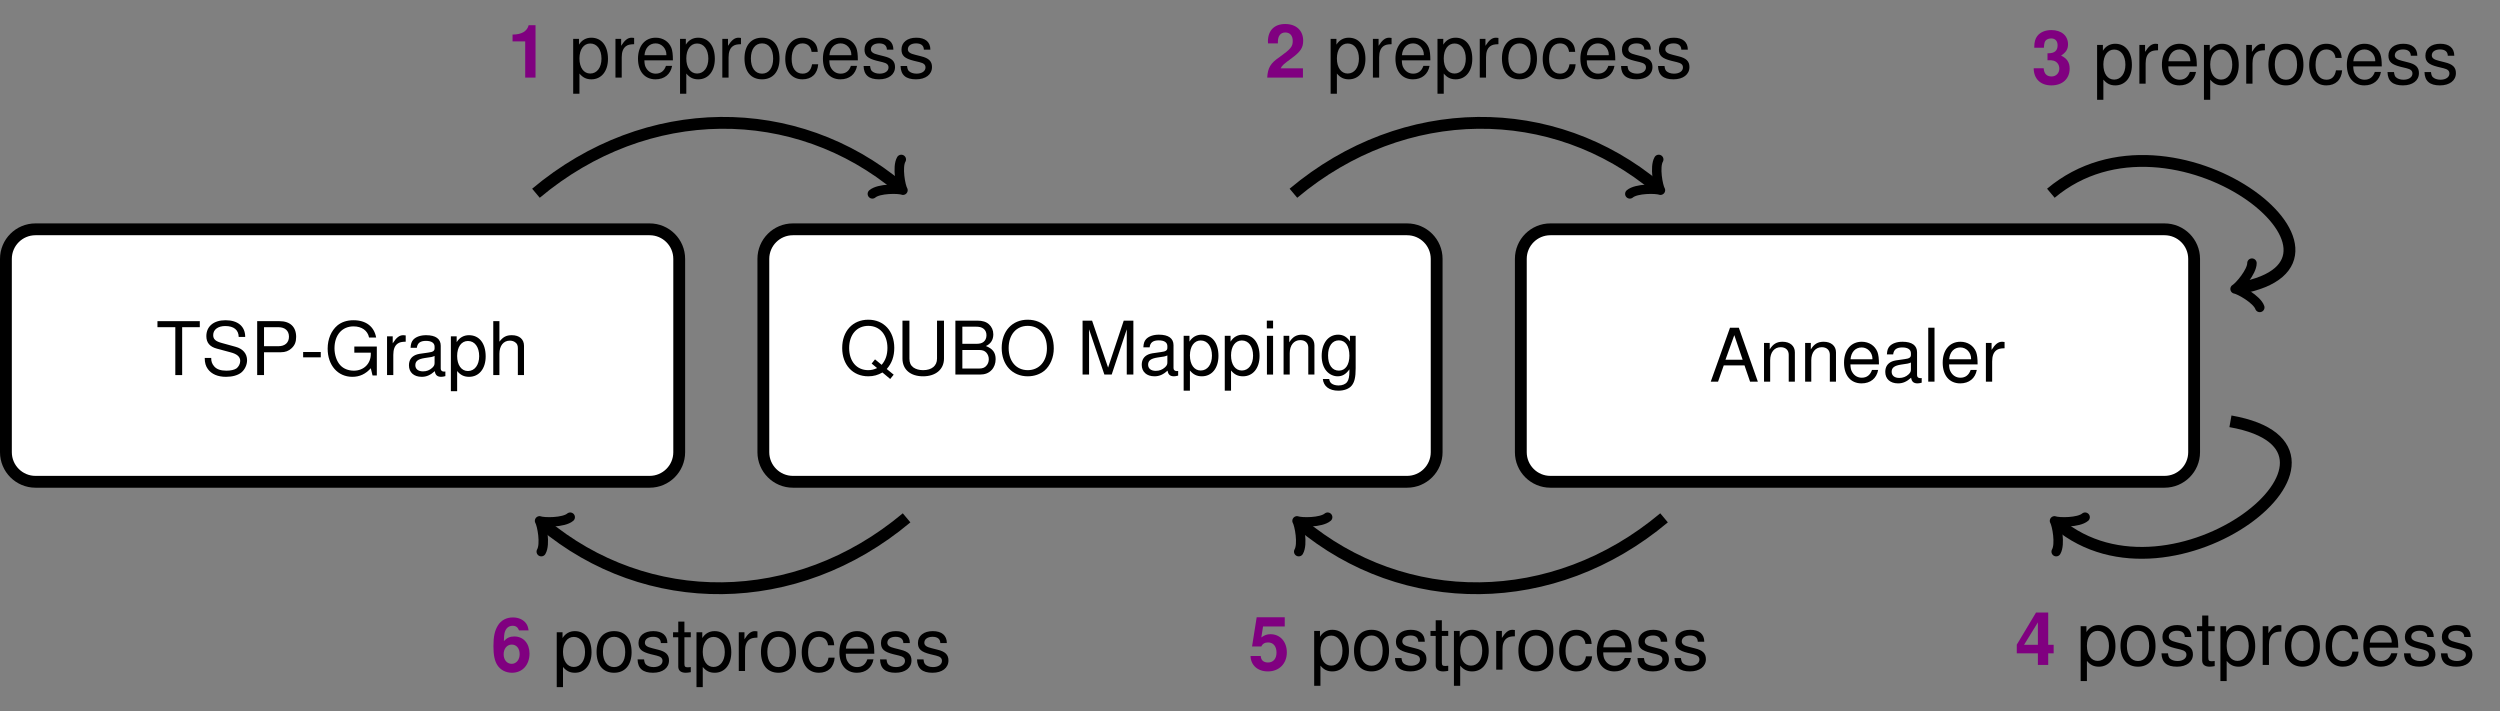 <?xml version="1.0" encoding="UTF-8"?><svg xmlns="http://www.w3.org/2000/svg" xmlns:xlink="http://www.w3.org/1999/xlink" width="336.816pt" height="95.802pt" viewBox="0 0 336.816 95.802"><rect x="0" y="0" width="336.816" height="95.802" fill="#808080" stroke="none"/><defs><g><g id="glyph-0-0"><path d="M 3.531 -6.453 L 5.906 -6.453 L 5.906 -7.266 L 0.203 -7.266 L 0.203 -6.453 L 2.609 -6.453 L 2.609 0 L 3.531 0 Z M 3.531 -6.453 "/></g><g id="glyph-0-1"><path d="M 5.938 -5.141 C 5.938 -6.562 4.953 -7.391 3.281 -7.391 C 1.688 -7.391 0.703 -6.562 0.703 -5.25 C 0.703 -4.359 1.172 -3.812 2.125 -3.562 L 3.922 -3.078 C 4.844 -2.844 5.266 -2.469 5.266 -1.906 C 5.266 -1.516 5.047 -1.109 4.75 -0.891 C 4.453 -0.703 4 -0.594 3.406 -0.594 C 2.625 -0.594 2.078 -0.781 1.734 -1.203 C 1.469 -1.516 1.344 -1.859 1.359 -2.312 L 0.484 -2.312 C 0.484 -1.641 0.625 -1.203 0.906 -0.812 C 1.406 -0.125 2.25 0.234 3.344 0.234 C 4.219 0.234 4.922 0.031 5.391 -0.328 C 5.875 -0.719 6.188 -1.359 6.188 -2 C 6.188 -2.891 5.625 -3.547 4.641 -3.812 L 2.828 -4.312 C 1.938 -4.547 1.625 -4.828 1.625 -5.391 C 1.625 -6.125 2.266 -6.609 3.25 -6.609 C 4.406 -6.609 5.047 -6.078 5.062 -5.141 Z M 5.938 -5.141 "/></g><g id="glyph-0-2"><path d="M 1.828 -3.078 L 4.109 -3.078 C 4.688 -3.078 5.141 -3.25 5.516 -3.594 C 5.969 -4 6.156 -4.469 6.156 -5.141 C 6.156 -6.5 5.344 -7.266 3.906 -7.266 L 0.906 -7.266 L 0.906 0 L 1.828 0 Z M 1.828 -3.891 L 1.828 -6.453 L 3.766 -6.453 C 4.656 -6.453 5.188 -5.969 5.188 -5.172 C 5.188 -4.375 4.656 -3.891 3.766 -3.891 Z M 1.828 -3.891 "/></g><g id="glyph-0-3"><path d="M 2.828 -3.109 L 0.453 -3.109 L 0.453 -2.391 L 2.828 -2.391 Z M 2.828 -3.109 "/></g><g id="glyph-0-4"><path d="M 7.062 -3.844 L 4.031 -3.844 L 4.031 -3.016 L 6.25 -3.016 L 6.25 -2.828 C 6.25 -1.531 5.297 -0.594 3.969 -0.594 C 3.234 -0.594 2.562 -0.859 2.141 -1.328 C 1.656 -1.844 1.359 -2.719 1.359 -3.609 C 1.359 -5.391 2.375 -6.562 3.922 -6.562 C 5.031 -6.562 5.828 -6 6.016 -5.062 L 6.969 -5.062 C 6.703 -6.547 5.594 -7.391 3.922 -7.391 C 3.047 -7.391 2.328 -7.156 1.75 -6.688 C 0.922 -5.984 0.438 -4.859 0.438 -3.562 C 0.438 -1.328 1.797 0.234 3.766 0.234 C 4.75 0.234 5.547 -0.141 6.25 -0.922 L 6.484 0.047 L 7.062 0.047 Z M 7.062 -3.844 "/></g><g id="glyph-0-5"><path d="M 0.688 -5.219 L 0.688 0 L 1.531 0 L 1.531 -2.719 C 1.531 -3.453 1.719 -3.953 2.109 -4.234 C 2.375 -4.422 2.625 -4.484 3.203 -4.5 L 3.203 -5.344 C 3.062 -5.359 2.984 -5.375 2.875 -5.375 C 2.344 -5.375 1.938 -5.047 1.453 -4.281 L 1.453 -5.219 Z M 0.688 -5.219 "/></g><g id="glyph-0-6"><path d="M 5.328 -0.484 C 5.25 -0.469 5.203 -0.469 5.156 -0.469 C 4.859 -0.469 4.703 -0.625 4.703 -0.875 L 4.703 -3.953 C 4.703 -4.875 4.031 -5.375 2.734 -5.375 C 1.984 -5.375 1.359 -5.156 1 -4.766 C 0.766 -4.5 0.672 -4.203 0.641 -3.672 L 1.484 -3.672 C 1.562 -4.312 1.938 -4.609 2.719 -4.609 C 3.453 -4.609 3.875 -4.328 3.875 -3.828 L 3.875 -3.609 C 3.875 -3.266 3.672 -3.109 3.016 -3.031 C 1.828 -2.875 1.656 -2.844 1.328 -2.719 C 0.734 -2.469 0.422 -2 0.422 -1.312 C 0.422 -0.375 1.078 0.234 2.141 0.234 C 2.797 0.234 3.312 0 3.906 -0.531 C 3.969 -0.016 4.234 0.234 4.766 0.234 C 4.938 0.234 5.062 0.203 5.328 0.141 Z M 3.875 -1.641 C 3.875 -1.359 3.797 -1.203 3.547 -0.969 C 3.203 -0.656 2.797 -0.5 2.312 -0.5 C 1.672 -0.5 1.281 -0.812 1.281 -1.328 C 1.281 -1.891 1.656 -2.156 2.547 -2.297 C 3.422 -2.406 3.594 -2.453 3.875 -2.578 Z M 3.875 -1.641 "/></g><g id="glyph-0-7"><path d="M 0.531 2.172 L 1.375 2.172 L 1.375 -0.547 C 1.812 -0.016 2.297 0.234 2.984 0.234 C 4.328 0.234 5.219 -0.859 5.219 -2.516 C 5.219 -4.281 4.359 -5.375 2.969 -5.375 C 2.266 -5.375 1.688 -5.047 1.312 -4.438 L 1.312 -5.219 L 0.531 -5.219 Z M 2.828 -4.594 C 3.75 -4.594 4.344 -3.781 4.344 -2.547 C 4.344 -1.359 3.734 -0.547 2.828 -0.547 C 1.953 -0.547 1.375 -1.344 1.375 -2.578 C 1.375 -3.797 1.953 -4.594 2.828 -4.594 Z M 2.828 -4.594 "/></g><g id="glyph-0-8"><path d="M 0.703 -7.266 L 0.703 0 L 1.531 0 L 1.531 -2.875 C 1.531 -3.953 2.078 -4.641 2.938 -4.641 C 3.203 -4.641 3.484 -4.562 3.672 -4.406 C 3.922 -4.234 4.016 -3.984 4.016 -3.625 L 4.016 0 L 4.844 0 L 4.844 -3.953 C 4.844 -4.828 4.219 -5.375 3.203 -5.375 C 2.469 -5.375 2.016 -5.141 1.531 -4.5 L 1.531 -7.266 Z M 0.703 -7.266 "/></g><g id="glyph-0-9"><path d="M 7.312 0.016 L 6.375 -0.75 C 7.062 -1.516 7.391 -2.453 7.391 -3.594 C 7.391 -5.859 5.984 -7.391 3.891 -7.391 C 1.797 -7.391 0.375 -5.859 0.375 -3.578 C 0.375 -1.312 1.797 0.234 3.891 0.234 C 4.609 0.234 5.203 0.062 5.797 -0.281 L 6.844 0.594 Z M 4.797 -2.047 L 4.344 -1.484 L 5.078 -0.875 C 4.641 -0.672 4.312 -0.594 3.875 -0.594 C 2.328 -0.594 1.312 -1.781 1.312 -3.578 C 1.312 -5.375 2.344 -6.562 3.891 -6.562 C 5.438 -6.562 6.469 -5.375 6.469 -3.594 C 6.469 -2.656 6.219 -1.922 5.688 -1.312 Z M 4.797 -2.047 "/></g><g id="glyph-0-10"><path d="M 5.5 -7.266 L 5.5 -2.156 C 5.5 -1.188 4.797 -0.594 3.625 -0.594 C 3.094 -0.594 2.656 -0.719 2.297 -0.969 C 1.938 -1.25 1.781 -1.609 1.781 -2.156 L 1.781 -7.266 L 0.844 -7.266 L 0.844 -2.156 C 0.844 -0.688 1.906 0.234 3.625 0.234 C 5.328 0.234 6.438 -0.703 6.438 -2.156 L 6.438 -7.266 Z M 5.5 -7.266 "/></g><g id="glyph-0-11"><path d="M 0.781 0 L 4.062 0 C 4.75 0 5.266 -0.188 5.656 -0.609 C 6.016 -0.984 6.203 -1.5 6.203 -2.078 C 6.203 -2.953 5.812 -3.484 4.891 -3.844 C 5.547 -4.141 5.891 -4.688 5.891 -5.422 C 5.891 -5.953 5.688 -6.422 5.312 -6.766 C 4.938 -7.109 4.438 -7.266 3.734 -7.266 L 0.781 -7.266 Z M 1.719 -4.141 L 1.719 -6.453 L 3.516 -6.453 C 4.031 -6.453 4.312 -6.375 4.562 -6.188 C 4.828 -5.984 4.969 -5.688 4.969 -5.297 C 4.969 -4.906 4.828 -4.594 4.562 -4.391 C 4.312 -4.203 4.031 -4.141 3.516 -4.141 Z M 1.719 -0.812 L 1.719 -3.312 L 3.984 -3.312 C 4.422 -3.312 4.719 -3.203 4.938 -2.969 C 5.156 -2.734 5.281 -2.422 5.281 -2.062 C 5.281 -1.719 5.156 -1.391 4.938 -1.172 C 4.719 -0.922 4.422 -0.812 3.984 -0.812 Z M 1.719 -0.812 "/></g><g id="glyph-0-12"><path d="M 3.875 -7.391 C 1.797 -7.391 0.375 -5.859 0.375 -3.578 C 0.375 -1.312 1.797 0.234 3.891 0.234 C 4.766 0.234 5.547 -0.047 6.141 -0.531 C 6.922 -1.203 7.391 -2.328 7.391 -3.516 C 7.391 -5.859 6.016 -7.391 3.875 -7.391 Z M 3.875 -6.562 C 5.453 -6.562 6.469 -5.375 6.469 -3.531 C 6.469 -1.781 5.422 -0.594 3.891 -0.594 C 2.344 -0.594 1.312 -1.781 1.312 -3.578 C 1.312 -5.375 2.344 -6.562 3.875 -6.562 Z M 3.875 -6.562 "/></g><g id="glyph-0-13"><path d="M 4.672 0 L 6.703 -6.094 L 6.703 0 L 7.594 0 L 7.594 -7.266 L 6.297 -7.266 L 4.188 -0.938 L 2.031 -7.266 L 0.75 -7.266 L 0.75 0 L 1.625 0 L 1.625 -6.094 L 3.688 0 Z M 4.672 0 "/></g><g id="glyph-0-14"><path d="M 1.5 -5.219 L 0.672 -5.219 L 0.672 0 L 1.5 0 Z M 1.5 -7.266 L 0.656 -7.266 L 0.656 -6.219 L 1.5 -6.219 Z M 1.5 -7.266 "/></g><g id="glyph-0-15"><path d="M 0.703 -5.219 L 0.703 0 L 1.531 0 L 1.531 -2.875 C 1.531 -3.953 2.094 -4.641 2.953 -4.641 C 3.609 -4.641 4.031 -4.25 4.031 -3.625 L 4.031 0 L 4.859 0 L 4.859 -3.953 C 4.859 -4.812 4.203 -5.375 3.203 -5.375 C 2.422 -5.375 1.922 -5.078 1.469 -4.344 L 1.469 -5.219 Z M 0.703 -5.219 "/></g><g id="glyph-0-16"><path d="M 4.109 -5.219 L 4.109 -4.469 C 3.688 -5.078 3.188 -5.375 2.516 -5.375 C 1.188 -5.375 0.297 -4.219 0.297 -2.516 C 0.297 -1.672 0.516 -0.969 0.953 -0.469 C 1.328 -0.031 1.891 0.234 2.438 0.234 C 3.094 0.234 3.562 -0.047 4.031 -0.703 L 4.031 -0.438 C 4.031 0.266 3.938 0.703 3.734 0.984 C 3.516 1.297 3.078 1.469 2.578 1.469 C 2.188 1.469 1.859 1.375 1.625 1.203 C 1.438 1.047 1.359 0.906 1.312 0.594 L 0.453 0.594 C 0.547 1.578 1.312 2.172 2.547 2.172 C 3.312 2.172 3.984 1.922 4.328 1.5 C 4.719 1.031 4.875 0.375 4.875 -0.859 L 4.875 -5.219 Z M 2.609 -4.609 C 3.5 -4.609 4.031 -3.844 4.031 -2.547 C 4.031 -1.297 3.484 -0.531 2.609 -0.531 C 1.703 -0.531 1.156 -1.312 1.156 -2.578 C 1.156 -3.828 1.719 -4.609 2.609 -4.609 Z M 2.609 -4.609 "/></g><g id="glyph-0-17"><path d="M 4.719 -2.188 L 5.469 0 L 6.516 0 L 3.953 -7.266 L 2.766 -7.266 L 0.172 0 L 1.156 0 L 1.922 -2.188 Z M 4.469 -2.953 L 2.156 -2.953 L 3.344 -6.266 Z M 4.469 -2.953 "/></g><g id="glyph-0-18"><path d="M 5.109 -2.328 C 5.109 -3.125 5.047 -3.609 4.906 -4 C 4.562 -4.859 3.766 -5.375 2.797 -5.375 C 1.328 -5.375 0.406 -4.25 0.406 -2.547 C 0.406 -0.828 1.312 0.234 2.766 0.234 C 3.969 0.234 4.797 -0.453 5 -1.578 L 4.172 -1.578 C 3.938 -0.891 3.469 -0.531 2.797 -0.531 C 2.266 -0.531 1.828 -0.781 1.547 -1.219 C 1.344 -1.516 1.281 -1.812 1.266 -2.328 Z M 1.281 -3.016 C 1.359 -3.984 1.938 -4.609 2.781 -4.609 C 3.594 -4.609 4.234 -3.922 4.234 -3.078 C 4.234 -3.047 4.234 -3.031 4.219 -3.016 Z M 1.281 -3.016 "/></g><g id="glyph-0-19"><path d="M 1.516 -7.266 L 0.672 -7.266 L 0.672 0 L 1.516 0 Z M 1.516 -7.266 "/></g><g id="glyph-0-20"><path d="M 2.719 -5.375 C 1.25 -5.375 0.359 -4.328 0.359 -2.578 C 0.359 -0.812 1.234 0.234 2.719 0.234 C 4.188 0.234 5.078 -0.812 5.078 -2.531 C 5.078 -4.344 4.219 -5.375 2.719 -5.375 Z M 2.719 -4.609 C 3.656 -4.609 4.219 -3.844 4.219 -2.547 C 4.219 -1.312 3.641 -0.531 2.719 -0.531 C 1.797 -0.531 1.219 -1.312 1.219 -2.578 C 1.219 -3.828 1.797 -4.609 2.719 -4.609 Z M 2.719 -4.609 "/></g><g id="glyph-0-21"><path d="M 4.688 -3.469 C 4.656 -3.984 4.547 -4.312 4.344 -4.594 C 3.984 -5.078 3.359 -5.375 2.625 -5.375 C 1.219 -5.375 0.312 -4.25 0.312 -2.516 C 0.312 -0.844 1.203 0.234 2.625 0.234 C 3.875 0.234 4.656 -0.516 4.75 -1.797 L 3.922 -1.797 C 3.781 -0.953 3.344 -0.531 2.641 -0.531 C 1.719 -0.531 1.172 -1.281 1.172 -2.516 C 1.172 -3.828 1.719 -4.609 2.625 -4.609 C 3.312 -4.609 3.766 -4.203 3.859 -3.469 Z M 4.688 -3.469 "/></g><g id="glyph-0-22"><path d="M 4.359 -3.766 C 4.359 -4.797 3.672 -5.375 2.469 -5.375 C 1.25 -5.375 0.469 -4.75 0.469 -3.781 C 0.469 -2.953 0.891 -2.578 2.125 -2.266 L 2.906 -2.078 C 3.484 -1.938 3.703 -1.734 3.703 -1.359 C 3.703 -0.875 3.219 -0.531 2.5 -0.531 C 2.047 -0.531 1.672 -0.672 1.453 -0.891 C 1.328 -1.031 1.266 -1.188 1.219 -1.562 L 0.344 -1.562 C 0.375 -0.344 1.062 0.234 2.422 0.234 C 3.734 0.234 4.578 -0.422 4.578 -1.422 C 4.578 -2.203 4.141 -2.625 3.094 -2.875 L 2.297 -3.078 C 1.625 -3.234 1.328 -3.453 1.328 -3.812 C 1.328 -4.297 1.766 -4.609 2.438 -4.609 C 3.109 -4.609 3.469 -4.312 3.484 -3.766 Z M 4.359 -3.766 "/></g><g id="glyph-0-23"><path d="M 2.531 -5.219 L 1.672 -5.219 L 1.672 -6.656 L 0.844 -6.656 L 0.844 -5.219 L 0.141 -5.219 L 0.141 -4.547 L 0.844 -4.547 L 0.844 -0.594 C 0.844 -0.062 1.203 0.234 1.859 0.234 C 2.047 0.234 2.25 0.203 2.531 0.156 L 2.531 -0.531 C 2.422 -0.516 2.297 -0.5 2.141 -0.5 C 1.781 -0.5 1.672 -0.594 1.672 -0.969 L 1.672 -4.547 L 2.531 -4.547 Z M 2.531 -5.219 "/></g><g id="glyph-1-0"><path d="M 2.375 -4.875 L 2.375 0 L 3.766 0 L 3.766 -7.062 L 2.844 -7.062 C 2.625 -6.234 1.891 -5.797 0.672 -5.797 L 0.672 -4.875 Z M 2.375 -4.875 "/></g><g id="glyph-1-1"><path d="M 5.109 -1.25 L 2.109 -1.25 C 2.297 -1.625 2.516 -1.828 3.547 -2.578 C 4.781 -3.484 5.141 -4.016 5.141 -4.969 C 5.141 -6.344 4.203 -7.219 2.719 -7.219 C 1.25 -7.219 0.391 -6.344 0.391 -4.859 C 0.391 -4.797 0.391 -4.719 0.406 -4.609 L 1.734 -4.609 L 1.734 -4.828 C 1.734 -5.625 2.109 -6.078 2.734 -6.078 C 3.359 -6.078 3.734 -5.656 3.734 -4.938 C 3.734 -4.172 3.484 -3.859 1.938 -2.75 C 0.734 -1.938 0.375 -1.312 0.297 0 L 5.109 0 Z M 5.109 -1.25 "/></g><g id="glyph-1-2"><path d="M 2.156 -3.156 C 2.656 -3.156 2.734 -3.156 2.984 -3.094 C 3.453 -2.953 3.75 -2.547 3.75 -2.031 C 3.75 -1.422 3.312 -0.969 2.703 -0.969 C 2.047 -0.969 1.688 -1.344 1.641 -2.078 L 0.297 -2.078 C 0.297 -0.656 1.219 0.234 2.672 0.234 C 4.172 0.234 5.141 -0.656 5.141 -2.031 C 5.141 -2.859 4.781 -3.406 3.984 -3.781 C 4.641 -4.203 4.922 -4.641 4.922 -5.297 C 4.922 -6.469 4.031 -7.219 2.672 -7.219 C 1.859 -7.219 1.188 -6.938 0.781 -6.422 C 0.516 -6.078 0.375 -5.594 0.375 -4.969 L 0.375 -4.844 L 1.672 -4.844 C 1.688 -5.219 1.719 -5.406 1.781 -5.594 C 1.906 -5.906 2.234 -6.094 2.641 -6.094 C 3.203 -6.094 3.516 -5.75 3.516 -5.156 C 3.516 -4.453 3.109 -4.094 2.281 -4.094 L 2.156 -4.094 Z M 2.156 -3.156 "/></g><g id="glyph-1-3"><path d="M 5.203 -2.719 L 4.469 -2.719 L 4.469 -7.062 L 2.828 -7.062 L 0.234 -2.734 L 0.234 -1.562 L 3.078 -1.562 L 3.078 0 L 4.469 0 L 4.469 -1.562 L 5.203 -1.562 Z M 3.078 -2.719 L 1.219 -2.719 L 3.078 -5.734 Z M 3.078 -2.719 "/></g><g id="glyph-1-4"><path d="M 4.875 -7.062 L 1.094 -7.062 L 0.469 -3.125 L 1.719 -3.125 C 1.875 -3.484 2.188 -3.672 2.625 -3.672 C 3.328 -3.672 3.766 -3.156 3.766 -2.297 C 3.766 -1.469 3.312 -0.969 2.625 -0.969 C 2.016 -0.969 1.672 -1.281 1.641 -1.844 L 0.266 -1.844 C 0.297 -0.609 1.219 0.234 2.609 0.234 C 4.109 0.234 5.156 -0.812 5.156 -2.328 C 5.156 -3.781 4.25 -4.781 2.953 -4.781 C 2.484 -4.781 2.141 -4.656 1.719 -4.344 L 1.953 -5.828 L 4.875 -5.828 Z M 4.875 -7.062 "/></g><g id="glyph-1-5"><path d="M 5.047 -5.469 C 4.984 -5.922 4.891 -6.156 4.719 -6.406 C 4.344 -6.922 3.703 -7.219 2.938 -7.219 C 2.047 -7.219 1.328 -6.828 0.906 -6.125 C 0.484 -5.438 0.312 -4.641 0.312 -3.359 C 0.312 -2.141 0.469 -1.391 0.828 -0.812 C 1.234 -0.156 1.969 0.234 2.812 0.234 C 4.219 0.234 5.172 -0.828 5.172 -2.359 C 5.172 -3.719 4.344 -4.656 3.125 -4.656 C 2.547 -4.656 2.156 -4.484 1.719 -4.031 C 1.75 -4.781 1.75 -4.781 1.797 -5.078 C 1.938 -5.719 2.328 -6.094 2.891 -6.094 C 3.344 -6.094 3.578 -5.906 3.766 -5.469 Z M 2.781 -3.562 C 3.422 -3.562 3.844 -3.047 3.844 -2.266 C 3.844 -1.516 3.391 -0.969 2.766 -0.969 C 2.141 -0.969 1.688 -1.5 1.688 -2.25 C 1.688 -3.016 2.141 -3.562 2.781 -3.562 Z M 2.781 -3.562 "/></g></g><clipPath id="clip-0"><path clip-rule="nonzero" d="M 254 34 L 331 34 L 331 95.801 L 254 95.801 Z M 254 34 "/></clipPath><clipPath id="clip-1"><path clip-rule="nonzero" d="M 152 47 L 247 47 L 247 95.801 L 152 95.801 Z M 152 47 "/></clipPath><clipPath id="clip-2"><path clip-rule="nonzero" d="M 50 47 L 145 47 L 145 95.801 L 50 95.801 Z M 50 47 "/></clipPath></defs><path fill-rule="nonzero" fill="rgb(100%, 100%, 100%)" fill-opacity="1" stroke-width="1.594" stroke-linecap="butt" stroke-linejoin="miter" stroke="rgb(0%, 0%, 0%)" stroke-opacity="1" stroke-miterlimit="10" d="M 41.369 17.006 L -41.37 17.006 C -43.569 17.006 -45.354 15.225 -45.354 13.022 L -45.354 -13.025 C -45.354 -15.224 -43.569 -17.009 -41.37 -17.009 L 41.369 -17.009 C 43.572 -17.009 45.357 -15.224 45.357 -13.025 L 45.357 13.022 C 45.357 15.225 43.572 17.006 41.369 17.006 Z M 41.369 17.006 " transform="matrix(1, 0, 0, -1, 46.151, 47.901)"/><g fill="rgb(0%, 0%, 0%)" fill-opacity="1"><use xlink:href="#glyph-0-0" x="21.011" y="50.534"/><use xlink:href="#glyph-0-1" x="27.098" y="50.534"/><use xlink:href="#glyph-0-2" x="33.743" y="50.534"/><use xlink:href="#glyph-0-3" x="40.388" y="50.534"/><use xlink:href="#glyph-0-4" x="43.706" y="50.534"/><use xlink:href="#glyph-0-5" x="51.457" y="50.534"/></g><g fill="rgb(0%, 0%, 0%)" fill-opacity="1"><use xlink:href="#glyph-0-6" x="54.675" y="50.534"/><use xlink:href="#glyph-0-7" x="60.214" y="50.534"/><use xlink:href="#glyph-0-8" x="65.753" y="50.534"/></g><path fill-rule="nonzero" fill="rgb(100%, 100%, 100%)" fill-opacity="1" stroke-width="1.594" stroke-linecap="butt" stroke-linejoin="miter" stroke="rgb(0%, 0%, 0%)" stroke-opacity="1" stroke-miterlimit="10" d="M 143.419 17.006 L 60.677 17.006 C 58.478 17.006 56.693 15.225 56.693 13.022 L 56.693 -13.025 C 56.693 -15.224 58.478 -17.009 60.677 -17.009 L 143.419 -17.009 C 145.619 -17.009 147.404 -15.224 147.404 -13.025 L 147.404 13.022 C 147.404 15.225 145.619 17.006 143.419 17.006 Z M 143.419 17.006 " transform="matrix(1, 0, 0, -1, 46.151, 47.901)"/><g fill="rgb(0%, 0%, 0%)" fill-opacity="1"><use xlink:href="#glyph-0-9" x="113.091" y="50.464"/></g><g fill="rgb(0%, 0%, 0%)" fill-opacity="1"><use xlink:href="#glyph-0-10" x="120.742" y="50.464"/><use xlink:href="#glyph-0-11" x="127.935" y="50.464"/><use xlink:href="#glyph-0-12" x="134.58" y="50.464"/></g><g fill="rgb(0%, 0%, 0%)" fill-opacity="1"><use xlink:href="#glyph-0-13" x="145.101" y="50.464"/><use xlink:href="#glyph-0-6" x="153.4" y="50.464"/><use xlink:href="#glyph-0-7" x="158.939" y="50.464"/><use xlink:href="#glyph-0-7" x="164.478" y="50.464"/><use xlink:href="#glyph-0-14" x="170.017" y="50.464"/><use xlink:href="#glyph-0-15" x="172.229" y="50.464"/><use xlink:href="#glyph-0-16" x="177.768" y="50.464"/></g><path fill-rule="nonzero" fill="rgb(100%, 100%, 100%)" fill-opacity="1" stroke-width="1.594" stroke-linecap="butt" stroke-linejoin="miter" stroke="rgb(0%, 0%, 0%)" stroke-opacity="1" stroke-miterlimit="10" d="M 245.466 17.006 L 162.728 17.006 C 160.529 17.006 158.744 15.225 158.744 13.022 L 158.744 -13.025 C 158.744 -15.224 160.529 -17.009 162.728 -17.009 L 245.466 -17.009 C 247.669 -17.009 249.454 -15.224 249.454 -13.025 L 249.454 13.022 C 249.454 15.225 247.669 17.006 245.466 17.006 Z M 245.466 17.006 " transform="matrix(1, 0, 0, -1, 46.151, 47.901)"/><g fill="rgb(0%, 0%, 0%)" fill-opacity="1"><use xlink:href="#glyph-0-17" x="230.312" y="51.418"/><use xlink:href="#glyph-0-15" x="236.957" y="51.418"/><use xlink:href="#glyph-0-15" x="242.496" y="51.418"/><use xlink:href="#glyph-0-18" x="248.035" y="51.418"/><use xlink:href="#glyph-0-6" x="253.575" y="51.418"/><use xlink:href="#glyph-0-19" x="259.114" y="51.418"/><use xlink:href="#glyph-0-18" x="261.326" y="51.418"/><use xlink:href="#glyph-0-5" x="266.865" y="51.418"/></g><path fill="none" stroke-width="1.594" stroke-linecap="butt" stroke-linejoin="miter" stroke="rgb(0%, 0%, 0%)" stroke-opacity="1" stroke-miterlimit="10" d="M 26.056 21.866 C 40.974 34.381 61.076 34.381 75.068 22.639 " transform="matrix(1, 0, 0, -1, 46.151, 47.901)"/><path fill="none" stroke-width="1.275" stroke-linecap="round" stroke-linejoin="round" stroke="rgb(0%, 0%, 0%)" stroke-opacity="1" stroke-miterlimit="10" d="M -2.271 3.029 C -2.082 1.892 0.001 0.188 0.566 -0 C 0.001 -0.189 -2.084 -1.892 -2.272 -3.029 " transform="matrix(0.766, 0.643, 0.643, -0.766, 121.219, 25.261)"/><g fill="rgb(50%, 0%, 50%)" fill-opacity="1"><use xlink:href="#glyph-1-0" x="68.383" y="10.454"/></g><g fill="rgb(0%, 0%, 0%)" fill-opacity="1"><use xlink:href="#glyph-0-7" x="76.692" y="10.454"/><use xlink:href="#glyph-0-5" x="82.231" y="10.454"/><use xlink:href="#glyph-0-18" x="85.549" y="10.454"/><use xlink:href="#glyph-0-7" x="91.088" y="10.454"/><use xlink:href="#glyph-0-5" x="96.627" y="10.454"/><use xlink:href="#glyph-0-20" x="99.945" y="10.454"/><use xlink:href="#glyph-0-21" x="105.484" y="10.454"/><use xlink:href="#glyph-0-18" x="110.465" y="10.454"/><use xlink:href="#glyph-0-22" x="116.004" y="10.454"/><use xlink:href="#glyph-0-22" x="120.986" y="10.454"/></g><path fill="none" stroke-width="1.594" stroke-linecap="butt" stroke-linejoin="miter" stroke="rgb(0%, 0%, 0%)" stroke-opacity="1" stroke-miterlimit="10" d="M 128.107 21.866 C 143.025 34.381 163.122 34.381 177.119 22.639 " transform="matrix(1, 0, 0, -1, 46.151, 47.901)"/><path fill="none" stroke-width="1.275" stroke-linecap="round" stroke-linejoin="round" stroke="rgb(0%, 0%, 0%)" stroke-opacity="1" stroke-miterlimit="10" d="M -2.273 3.028 C -2.081 1.893 0.002 0.189 0.568 0.001 C -0.001 -0.191 -2.082 -1.891 -2.27 -3.028 " transform="matrix(0.766, 0.643, 0.643, -0.766, 223.268, 25.261)"/><g fill="rgb(50%, 0%, 50%)" fill-opacity="1"><use xlink:href="#glyph-1-1" x="170.431" y="10.454"/></g><g fill="rgb(0%, 0%, 0%)" fill-opacity="1"><use xlink:href="#glyph-0-7" x="178.74" y="10.454"/><use xlink:href="#glyph-0-5" x="184.279" y="10.454"/><use xlink:href="#glyph-0-18" x="187.597" y="10.454"/><use xlink:href="#glyph-0-7" x="193.136" y="10.454"/><use xlink:href="#glyph-0-5" x="198.675" y="10.454"/><use xlink:href="#glyph-0-20" x="201.993" y="10.454"/><use xlink:href="#glyph-0-21" x="207.532" y="10.454"/><use xlink:href="#glyph-0-18" x="212.513" y="10.454"/><use xlink:href="#glyph-0-22" x="218.052" y="10.454"/><use xlink:href="#glyph-0-22" x="223.034" y="10.454"/></g><path fill="none" stroke-width="1.594" stroke-linecap="butt" stroke-linejoin="miter" stroke="rgb(0%, 0%, 0%)" stroke-opacity="1" stroke-miterlimit="10" d="M 230.154 21.866 C 246.591 35.659 275.478 12.585 255.536 9.069 " transform="matrix(1, 0, 0, -1, 46.151, 47.901)"/><path fill="none" stroke-width="1.275" stroke-linecap="round" stroke-linejoin="round" stroke="rgb(0%, 0%, 0%)" stroke-opacity="1" stroke-miterlimit="10" d="M -2.272 3.027 C -2.083 1.895 0 0.191 0.569 -0.001 C 0 -0.19 -2.081 -1.894 -2.273 -3.03 " transform="matrix(-0.985, 0.174, 0.174, 0.985, 301.686, 38.832)"/><g fill="rgb(50%, 0%, 50%)" fill-opacity="1"><use xlink:href="#glyph-1-2" x="273.696" y="11.271"/></g><g fill="rgb(0%, 0%, 0%)" fill-opacity="1"><use xlink:href="#glyph-0-7" x="282.004" y="11.271"/><use xlink:href="#glyph-0-5" x="287.543" y="11.271"/><use xlink:href="#glyph-0-18" x="290.861" y="11.271"/><use xlink:href="#glyph-0-7" x="296.4" y="11.271"/><use xlink:href="#glyph-0-5" x="301.939" y="11.271"/><use xlink:href="#glyph-0-20" x="305.257" y="11.271"/><use xlink:href="#glyph-0-21" x="310.796" y="11.271"/><use xlink:href="#glyph-0-18" x="315.777" y="11.271"/><use xlink:href="#glyph-0-22" x="321.316" y="11.271"/><use xlink:href="#glyph-0-22" x="326.298" y="11.271"/></g><g clip-path="url(#clip-0)"><path fill="none" stroke-width="1.594" stroke-linecap="butt" stroke-linejoin="miter" stroke="rgb(0%, 0%, 0%)" stroke-opacity="1" stroke-miterlimit="10" d="M 254.349 -8.861 C 275.478 -12.587 246.591 -35.658 231.079 -22.642 " transform="matrix(1, 0, 0, -1, 46.151, 47.901)"/></g><path fill="none" stroke-width="1.275" stroke-linecap="round" stroke-linejoin="round" stroke="rgb(0%, 0%, 0%)" stroke-opacity="1" stroke-miterlimit="10" d="M -2.271 3.028 C -2.082 1.891 -0.002 0.19 0.567 -0.002 C 0.001 -0.191 -2.083 -1.894 -2.271 -3.031 " transform="matrix(-0.766, -0.643, -0.643, 0.766, 277.23, 70.541)"/><g fill="rgb(50%, 0%, 50%)" fill-opacity="1"><use xlink:href="#glyph-1-3" x="271.479" y="89.587"/></g><g fill="rgb(0%, 0%, 0%)" fill-opacity="1"><use xlink:href="#glyph-0-7" x="279.788" y="89.587"/><use xlink:href="#glyph-0-20" x="285.327" y="89.587"/><use xlink:href="#glyph-0-22" x="290.866" y="89.587"/><use xlink:href="#glyph-0-23" x="295.848" y="89.587"/><use xlink:href="#glyph-0-7" x="298.617" y="89.587"/><use xlink:href="#glyph-0-5" x="304.157" y="89.587"/><use xlink:href="#glyph-0-20" x="307.474" y="89.587"/><use xlink:href="#glyph-0-21" x="313.013" y="89.587"/><use xlink:href="#glyph-0-18" x="317.995" y="89.587"/><use xlink:href="#glyph-0-22" x="323.534" y="89.587"/><use xlink:href="#glyph-0-22" x="328.515" y="89.587"/></g><g clip-path="url(#clip-1)"><path fill="none" stroke-width="1.594" stroke-linecap="butt" stroke-linejoin="miter" stroke="rgb(0%, 0%, 0%)" stroke-opacity="1" stroke-miterlimit="10" d="M 178.04 -21.865 C 163.122 -34.38 143.025 -34.38 129.029 -22.642 " transform="matrix(1, 0, 0, -1, 46.151, 47.901)"/></g><path fill="none" stroke-width="1.275" stroke-linecap="round" stroke-linejoin="round" stroke="rgb(0%, 0%, 0%)" stroke-opacity="1" stroke-miterlimit="10" d="M -2.27 3.029 C -2.081 1.892 -0 0.191 0.568 -0 C -0 -0.192 -2.082 -1.892 -2.27 -3.029 " transform="matrix(-0.766, -0.643, -0.643, 0.766, 175.181, 70.541)"/><g fill="rgb(50%, 0%, 50%)" fill-opacity="1"><use xlink:href="#glyph-1-4" x="168.214" y="90.225"/></g><g fill="rgb(0%, 0%, 0%)" fill-opacity="1"><use xlink:href="#glyph-0-7" x="176.523" y="90.225"/><use xlink:href="#glyph-0-20" x="182.062" y="90.225"/><use xlink:href="#glyph-0-22" x="187.601" y="90.225"/><use xlink:href="#glyph-0-23" x="192.583" y="90.225"/><use xlink:href="#glyph-0-7" x="195.352" y="90.225"/><use xlink:href="#glyph-0-5" x="200.892" y="90.225"/><use xlink:href="#glyph-0-20" x="204.209" y="90.225"/><use xlink:href="#glyph-0-21" x="209.748" y="90.225"/><use xlink:href="#glyph-0-18" x="214.73" y="90.225"/><use xlink:href="#glyph-0-22" x="220.269" y="90.225"/><use xlink:href="#glyph-0-22" x="225.25" y="90.225"/></g><g clip-path="url(#clip-2)"><path fill="none" stroke-width="1.594" stroke-linecap="butt" stroke-linejoin="miter" stroke="rgb(0%, 0%, 0%)" stroke-opacity="1" stroke-miterlimit="10" d="M 75.99 -21.865 C 61.076 -34.38 40.974 -34.38 26.982 -22.642 " transform="matrix(1, 0, 0, -1, 46.151, 47.901)"/></g><path fill="none" stroke-width="1.275" stroke-linecap="round" stroke-linejoin="round" stroke="rgb(0%, 0%, 0%)" stroke-opacity="1" stroke-miterlimit="10" d="M -2.271 3.028 C -2.082 1.891 -0.002 0.189 0.57 0.001 C 0.001 -0.191 -2.083 -1.894 -2.272 -3.031 " transform="matrix(-0.766, -0.643, -0.643, 0.766, 73.132, 70.541)"/><g fill="rgb(50%, 0%, 50%)" fill-opacity="1"><use xlink:href="#glyph-1-5" x="66.167" y="90.404"/></g><g fill="rgb(0%, 0%, 0%)" fill-opacity="1"><use xlink:href="#glyph-0-7" x="74.476" y="90.404"/><use xlink:href="#glyph-0-20" x="80.015" y="90.404"/><use xlink:href="#glyph-0-22" x="85.554" y="90.404"/><use xlink:href="#glyph-0-23" x="90.536" y="90.404"/><use xlink:href="#glyph-0-7" x="93.305" y="90.404"/><use xlink:href="#glyph-0-5" x="98.845" y="90.404"/><use xlink:href="#glyph-0-20" x="102.162" y="90.404"/><use xlink:href="#glyph-0-21" x="107.701" y="90.404"/><use xlink:href="#glyph-0-18" x="112.683" y="90.404"/><use xlink:href="#glyph-0-22" x="118.222" y="90.404"/><use xlink:href="#glyph-0-22" x="123.203" y="90.404"/></g></svg>